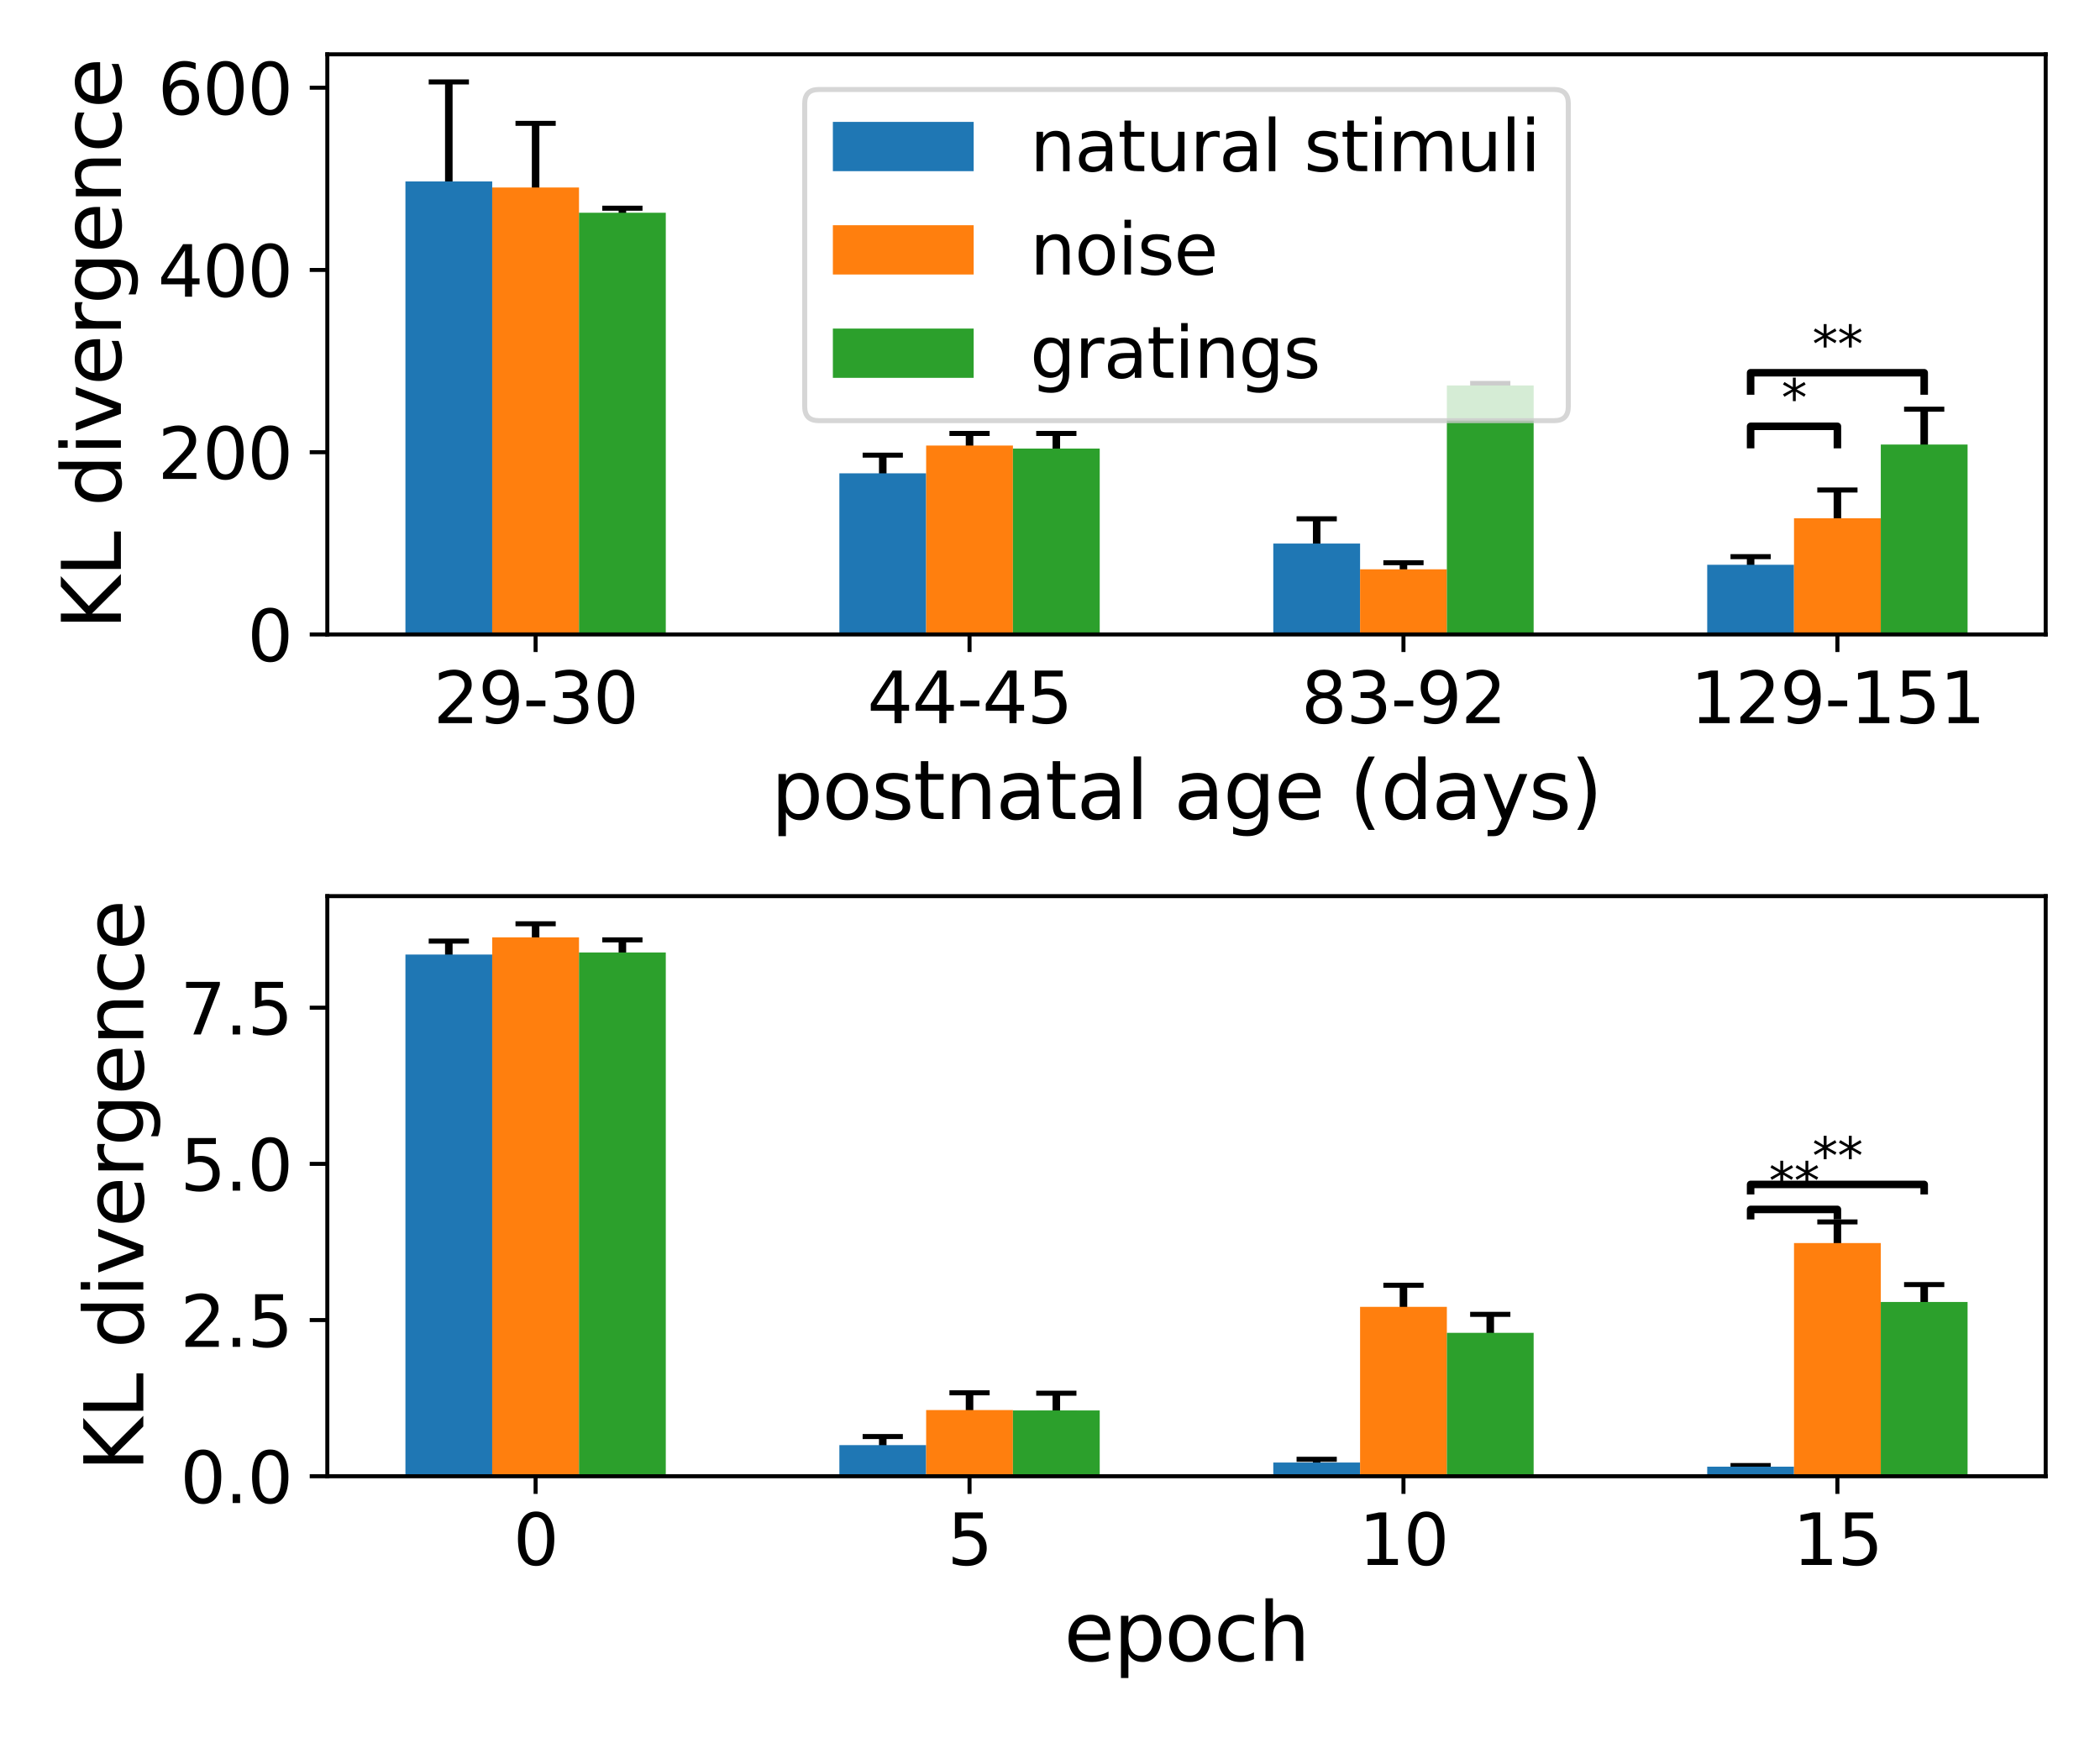 <?xml version="1.0" encoding="utf-8" standalone="no"?>
<!DOCTYPE svg PUBLIC "-//W3C//DTD SVG 1.1//EN"
  "http://www.w3.org/Graphics/SVG/1.1/DTD/svg11.dtd">
<svg xmlns:xlink="http://www.w3.org/1999/xlink" width="417.6pt" height="345.6pt" viewBox="0 0 417.6 345.6" xmlns="http://www.w3.org/2000/svg" version="1.1">
 <defs>
  <style type="text/css">*{stroke-linejoin: round; stroke-linecap: butt}</style>
 </defs>
 <g id="figure_1">
  <g id="patch_1">
   <path d="M 0 345.6 
L 417.6 345.6 
L 417.6 0 
L 0 0 
z
" style="fill: #ffffff"/>
  </g>
  <g id="axes_1">
   <g id="patch_2">
    <path d="M 65.09 126.16 
L 406.8 126.16 
L 406.8 10.8 
L 65.09 10.8 
z
" style="fill: #ffffff"/>
   </g>
   <g id="LineCollection_1">
    <path d="M 89.251 45.137 
L 89.251 16.293 
" clip-path="url(#pc6eabea1dc)" style="fill: none; stroke: #000000; stroke-width: 1.5"/>
    <path d="M 175.542 103.184 
L 175.542 90.509 
" clip-path="url(#pc6eabea1dc)" style="fill: none; stroke: #000000; stroke-width: 1.5"/>
    <path d="M 261.832 117.143 
L 261.832 103.162 
" clip-path="url(#pc6eabea1dc)" style="fill: none; stroke: #000000; stroke-width: 1.5"/>
    <path d="M 348.123 121.361 
L 348.123 110.694 
" clip-path="url(#pc6eabea1dc)" style="fill: none; stroke: #000000; stroke-width: 1.5"/>
   </g>
   <g id="line2d_1">
    <defs>
     <path id="m9ed8156017" d="M 4 0 
L -4 -0 
" style="stroke: #000000"/>
    </defs>
    <g clip-path="url(#pc6eabea1dc)">
     <use xlink:href="#m9ed8156017" x="89.251" y="45.137" style="stroke: #000000"/>
     <use xlink:href="#m9ed8156017" x="175.542" y="103.184" style="stroke: #000000"/>
     <use xlink:href="#m9ed8156017" x="261.832" y="117.143" style="stroke: #000000"/>
     <use xlink:href="#m9ed8156017" x="348.123" y="121.361" style="stroke: #000000"/>
    </g>
   </g>
   <g id="line2d_2">
    <g clip-path="url(#pc6eabea1dc)">
     <use xlink:href="#m9ed8156017" x="89.251" y="16.293" style="stroke: #000000"/>
     <use xlink:href="#m9ed8156017" x="175.542" y="90.509" style="stroke: #000000"/>
     <use xlink:href="#m9ed8156017" x="261.832" y="103.162" style="stroke: #000000"/>
     <use xlink:href="#m9ed8156017" x="348.123" y="110.694" style="stroke: #000000"/>
    </g>
   </g>
   <g id="LineCollection_2">
    <path d="M 106.509 46.342 
L 106.509 24.528 
" clip-path="url(#pc6eabea1dc)" style="fill: none; stroke: #000000; stroke-width: 1.5"/>
    <path d="M 192.8 97.66 
L 192.8 86.19 
" clip-path="url(#pc6eabea1dc)" style="fill: none; stroke: #000000; stroke-width: 1.5"/>
    <path d="M 279.09 122.265 
L 279.09 111.899 
" clip-path="url(#pc6eabea1dc)" style="fill: none; stroke: #000000; stroke-width: 1.5"/>
    <path d="M 365.381 112.122 
L 365.381 97.438 
" clip-path="url(#pc6eabea1dc)" style="fill: none; stroke: #000000; stroke-width: 1.5"/>
   </g>
   <g id="line2d_3">
    <g clip-path="url(#pc6eabea1dc)">
     <use xlink:href="#m9ed8156017" x="106.509" y="46.342" style="stroke: #000000"/>
     <use xlink:href="#m9ed8156017" x="192.8" y="97.66" style="stroke: #000000"/>
     <use xlink:href="#m9ed8156017" x="279.09" y="122.265" style="stroke: #000000"/>
     <use xlink:href="#m9ed8156017" x="365.381" y="112.122" style="stroke: #000000"/>
    </g>
   </g>
   <g id="line2d_4">
    <g clip-path="url(#pc6eabea1dc)">
     <use xlink:href="#m9ed8156017" x="106.509" y="24.528" style="stroke: #000000"/>
     <use xlink:href="#m9ed8156017" x="192.8" y="86.19" style="stroke: #000000"/>
     <use xlink:href="#m9ed8156017" x="279.09" y="111.899" style="stroke: #000000"/>
     <use xlink:href="#m9ed8156017" x="365.381" y="97.438" style="stroke: #000000"/>
    </g>
   </g>
   <g id="LineCollection_3">
    <path d="M 123.767 51.364 
L 123.767 41.4 
" clip-path="url(#pc6eabea1dc)" style="fill: none; stroke: #000000; stroke-width: 1.5"/>
    <path d="M 210.058 98.263 
L 210.058 86.19 
" clip-path="url(#pc6eabea1dc)" style="fill: none; stroke: #000000; stroke-width: 1.5"/>
    <path d="M 296.348 85.71 
L 296.348 76.248 
" clip-path="url(#pc6eabea1dc)" style="fill: none; stroke: #000000; stroke-width: 1.5"/>
    <path d="M 382.639 97.46 
L 382.639 81.37 
" clip-path="url(#pc6eabea1dc)" style="fill: none; stroke: #000000; stroke-width: 1.5"/>
   </g>
   <g id="line2d_5">
    <g clip-path="url(#pc6eabea1dc)">
     <use xlink:href="#m9ed8156017" x="123.767" y="51.364" style="stroke: #000000"/>
     <use xlink:href="#m9ed8156017" x="210.058" y="98.263" style="stroke: #000000"/>
     <use xlink:href="#m9ed8156017" x="296.348" y="85.71" style="stroke: #000000"/>
     <use xlink:href="#m9ed8156017" x="382.639" y="97.46" style="stroke: #000000"/>
    </g>
   </g>
   <g id="line2d_6">
    <g clip-path="url(#pc6eabea1dc)">
     <use xlink:href="#m9ed8156017" x="123.767" y="41.4" style="stroke: #000000"/>
     <use xlink:href="#m9ed8156017" x="210.058" y="86.19" style="stroke: #000000"/>
     <use xlink:href="#m9ed8156017" x="296.348" y="76.248" style="stroke: #000000"/>
     <use xlink:href="#m9ed8156017" x="382.639" y="81.37" style="stroke: #000000"/>
    </g>
   </g>
   <g id="matplotlib.axis_1">
    <g id="xtick_1">
     <g id="line2d_7">
      <defs>
       <path id="ma24b999162" d="M 0 0 
L 0 3.5 
" style="stroke: #000000; stroke-width: 0.8"/>
      </defs>
      <g>
       <use xlink:href="#ma24b999162" x="106.509" y="126.16" style="stroke: #000000; stroke-width: 0.8"/>
      </g>
     </g>
     <g id="text_1">
      <!-- 29-30 -->
      <g transform="translate(86.169 143.798)scale(0.14 -0.14)">
       <defs>
        <path id="DejaVuSans-32" d="M 1228 531 
L 3431 531 
L 3431 0 
L 469 0 
L 469 531 
Q 828 903 1448 1529 
Q 2069 2156 2228 2338 
Q 2531 2678 2651 2914 
Q 2772 3150 2772 3378 
Q 2772 3750 2511 3984 
Q 2250 4219 1831 4219 
Q 1534 4219 1204 4116 
Q 875 4013 500 3803 
L 500 4441 
Q 881 4594 1212 4672 
Q 1544 4750 1819 4750 
Q 2544 4750 2975 4387 
Q 3406 4025 3406 3419 
Q 3406 3131 3298 2873 
Q 3191 2616 2906 2266 
Q 2828 2175 2409 1742 
Q 1991 1309 1228 531 
z
" transform="scale(0.016)"/>
        <path id="DejaVuSans-39" d="M 703 97 
L 703 672 
Q 941 559 1184 500 
Q 1428 441 1663 441 
Q 2288 441 2617 861 
Q 2947 1281 2994 2138 
Q 2813 1869 2534 1725 
Q 2256 1581 1919 1581 
Q 1219 1581 811 2004 
Q 403 2428 403 3163 
Q 403 3881 828 4315 
Q 1253 4750 1959 4750 
Q 2769 4750 3195 4129 
Q 3622 3509 3622 2328 
Q 3622 1225 3098 567 
Q 2575 -91 1691 -91 
Q 1453 -91 1209 -44 
Q 966 3 703 97 
z
M 1959 2075 
Q 2384 2075 2632 2365 
Q 2881 2656 2881 3163 
Q 2881 3666 2632 3958 
Q 2384 4250 1959 4250 
Q 1534 4250 1286 3958 
Q 1038 3666 1038 3163 
Q 1038 2656 1286 2365 
Q 1534 2075 1959 2075 
z
" transform="scale(0.016)"/>
        <path id="DejaVuSans-2d" d="M 313 2009 
L 1997 2009 
L 1997 1497 
L 313 1497 
L 313 2009 
z
" transform="scale(0.016)"/>
        <path id="DejaVuSans-33" d="M 2597 2516 
Q 3050 2419 3304 2112 
Q 3559 1806 3559 1356 
Q 3559 666 3084 287 
Q 2609 -91 1734 -91 
Q 1441 -91 1130 -33 
Q 819 25 488 141 
L 488 750 
Q 750 597 1062 519 
Q 1375 441 1716 441 
Q 2309 441 2620 675 
Q 2931 909 2931 1356 
Q 2931 1769 2642 2001 
Q 2353 2234 1838 2234 
L 1294 2234 
L 1294 2753 
L 1863 2753 
Q 2328 2753 2575 2939 
Q 2822 3125 2822 3475 
Q 2822 3834 2567 4026 
Q 2313 4219 1838 4219 
Q 1578 4219 1281 4162 
Q 984 4106 628 3988 
L 628 4550 
Q 988 4650 1302 4700 
Q 1616 4750 1894 4750 
Q 2613 4750 3031 4423 
Q 3450 4097 3450 3541 
Q 3450 3153 3228 2886 
Q 3006 2619 2597 2516 
z
" transform="scale(0.016)"/>
        <path id="DejaVuSans-30" d="M 2034 4250 
Q 1547 4250 1301 3770 
Q 1056 3291 1056 2328 
Q 1056 1369 1301 889 
Q 1547 409 2034 409 
Q 2525 409 2770 889 
Q 3016 1369 3016 2328 
Q 3016 3291 2770 3770 
Q 2525 4250 2034 4250 
z
M 2034 4750 
Q 2819 4750 3233 4129 
Q 3647 3509 3647 2328 
Q 3647 1150 3233 529 
Q 2819 -91 2034 -91 
Q 1250 -91 836 529 
Q 422 1150 422 2328 
Q 422 3509 836 4129 
Q 1250 4750 2034 4750 
z
" transform="scale(0.016)"/>
       </defs>
       <use xlink:href="#DejaVuSans-32"/>
       <use xlink:href="#DejaVuSans-39" x="63.623"/>
       <use xlink:href="#DejaVuSans-2d" x="127.246"/>
       <use xlink:href="#DejaVuSans-33" x="163.33"/>
       <use xlink:href="#DejaVuSans-30" x="226.953"/>
      </g>
     </g>
    </g>
    <g id="xtick_2">
     <g id="line2d_8">
      <g>
       <use xlink:href="#ma24b999162" x="192.8" y="126.16" style="stroke: #000000; stroke-width: 0.8"/>
      </g>
     </g>
     <g id="text_2">
      <!-- 44-45 -->
      <g transform="translate(172.459 143.798)scale(0.14 -0.14)">
       <defs>
        <path id="DejaVuSans-34" d="M 2419 4116 
L 825 1625 
L 2419 1625 
L 2419 4116 
z
M 2253 4666 
L 3047 4666 
L 3047 1625 
L 3713 1625 
L 3713 1100 
L 3047 1100 
L 3047 0 
L 2419 0 
L 2419 1100 
L 313 1100 
L 313 1709 
L 2253 4666 
z
" transform="scale(0.016)"/>
        <path id="DejaVuSans-35" d="M 691 4666 
L 3169 4666 
L 3169 4134 
L 1269 4134 
L 1269 2991 
Q 1406 3038 1543 3061 
Q 1681 3084 1819 3084 
Q 2600 3084 3056 2656 
Q 3513 2228 3513 1497 
Q 3513 744 3044 326 
Q 2575 -91 1722 -91 
Q 1428 -91 1123 -41 
Q 819 9 494 109 
L 494 744 
Q 775 591 1075 516 
Q 1375 441 1709 441 
Q 2250 441 2565 725 
Q 2881 1009 2881 1497 
Q 2881 1984 2565 2268 
Q 2250 2553 1709 2553 
Q 1456 2553 1204 2497 
Q 953 2441 691 2322 
L 691 4666 
z
" transform="scale(0.016)"/>
       </defs>
       <use xlink:href="#DejaVuSans-34"/>
       <use xlink:href="#DejaVuSans-34" x="63.623"/>
       <use xlink:href="#DejaVuSans-2d" x="127.246"/>
       <use xlink:href="#DejaVuSans-34" x="163.33"/>
       <use xlink:href="#DejaVuSans-35" x="226.953"/>
      </g>
     </g>
    </g>
    <g id="xtick_3">
     <g id="line2d_9">
      <g>
       <use xlink:href="#ma24b999162" x="279.09" y="126.16" style="stroke: #000000; stroke-width: 0.8"/>
      </g>
     </g>
     <g id="text_3">
      <!-- 83-92 -->
      <g transform="translate(258.75 143.798)scale(0.14 -0.14)">
       <defs>
        <path id="DejaVuSans-38" d="M 2034 2216 
Q 1584 2216 1326 1975 
Q 1069 1734 1069 1313 
Q 1069 891 1326 650 
Q 1584 409 2034 409 
Q 2484 409 2743 651 
Q 3003 894 3003 1313 
Q 3003 1734 2745 1975 
Q 2488 2216 2034 2216 
z
M 1403 2484 
Q 997 2584 770 2862 
Q 544 3141 544 3541 
Q 544 4100 942 4425 
Q 1341 4750 2034 4750 
Q 2731 4750 3128 4425 
Q 3525 4100 3525 3541 
Q 3525 3141 3298 2862 
Q 3072 2584 2669 2484 
Q 3125 2378 3379 2068 
Q 3634 1759 3634 1313 
Q 3634 634 3220 271 
Q 2806 -91 2034 -91 
Q 1263 -91 848 271 
Q 434 634 434 1313 
Q 434 1759 690 2068 
Q 947 2378 1403 2484 
z
M 1172 3481 
Q 1172 3119 1398 2916 
Q 1625 2713 2034 2713 
Q 2441 2713 2670 2916 
Q 2900 3119 2900 3481 
Q 2900 3844 2670 4047 
Q 2441 4250 2034 4250 
Q 1625 4250 1398 4047 
Q 1172 3844 1172 3481 
z
" transform="scale(0.016)"/>
       </defs>
       <use xlink:href="#DejaVuSans-38"/>
       <use xlink:href="#DejaVuSans-33" x="63.623"/>
       <use xlink:href="#DejaVuSans-2d" x="127.246"/>
       <use xlink:href="#DejaVuSans-39" x="163.33"/>
       <use xlink:href="#DejaVuSans-32" x="226.953"/>
      </g>
     </g>
    </g>
    <g id="xtick_4">
     <g id="line2d_10">
      <g>
       <use xlink:href="#ma24b999162" x="365.381" y="126.16" style="stroke: #000000; stroke-width: 0.8"/>
      </g>
     </g>
     <g id="text_4">
      <!-- 129-151 -->
      <g transform="translate(336.133 143.798)scale(0.14 -0.14)">
       <defs>
        <path id="DejaVuSans-31" d="M 794 531 
L 1825 531 
L 1825 4091 
L 703 3866 
L 703 4441 
L 1819 4666 
L 2450 4666 
L 2450 531 
L 3481 531 
L 3481 0 
L 794 0 
L 794 531 
z
" transform="scale(0.016)"/>
       </defs>
       <use xlink:href="#DejaVuSans-31"/>
       <use xlink:href="#DejaVuSans-32" x="63.623"/>
       <use xlink:href="#DejaVuSans-39" x="127.246"/>
       <use xlink:href="#DejaVuSans-2d" x="190.869"/>
       <use xlink:href="#DejaVuSans-31" x="226.953"/>
       <use xlink:href="#DejaVuSans-35" x="290.576"/>
       <use xlink:href="#DejaVuSans-31" x="354.199"/>
      </g>
     </g>
    </g>
    <g id="text_5">
     <!-- postnatal age (days) -->
     <g transform="translate(153.319 162.867)scale(0.16 -0.16)">
      <defs>
       <path id="DejaVuSans-70" d="M 1159 525 
L 1159 -1331 
L 581 -1331 
L 581 3500 
L 1159 3500 
L 1159 2969 
Q 1341 3281 1617 3432 
Q 1894 3584 2278 3584 
Q 2916 3584 3314 3078 
Q 3713 2572 3713 1747 
Q 3713 922 3314 415 
Q 2916 -91 2278 -91 
Q 1894 -91 1617 61 
Q 1341 213 1159 525 
z
M 3116 1747 
Q 3116 2381 2855 2742 
Q 2594 3103 2138 3103 
Q 1681 3103 1420 2742 
Q 1159 2381 1159 1747 
Q 1159 1113 1420 752 
Q 1681 391 2138 391 
Q 2594 391 2855 752 
Q 3116 1113 3116 1747 
z
" transform="scale(0.016)"/>
       <path id="DejaVuSans-6f" d="M 1959 3097 
Q 1497 3097 1228 2736 
Q 959 2375 959 1747 
Q 959 1119 1226 758 
Q 1494 397 1959 397 
Q 2419 397 2687 759 
Q 2956 1122 2956 1747 
Q 2956 2369 2687 2733 
Q 2419 3097 1959 3097 
z
M 1959 3584 
Q 2709 3584 3137 3096 
Q 3566 2609 3566 1747 
Q 3566 888 3137 398 
Q 2709 -91 1959 -91 
Q 1206 -91 779 398 
Q 353 888 353 1747 
Q 353 2609 779 3096 
Q 1206 3584 1959 3584 
z
" transform="scale(0.016)"/>
       <path id="DejaVuSans-73" d="M 2834 3397 
L 2834 2853 
Q 2591 2978 2328 3040 
Q 2066 3103 1784 3103 
Q 1356 3103 1142 2972 
Q 928 2841 928 2578 
Q 928 2378 1081 2264 
Q 1234 2150 1697 2047 
L 1894 2003 
Q 2506 1872 2764 1633 
Q 3022 1394 3022 966 
Q 3022 478 2636 193 
Q 2250 -91 1575 -91 
Q 1294 -91 989 -36 
Q 684 19 347 128 
L 347 722 
Q 666 556 975 473 
Q 1284 391 1588 391 
Q 1994 391 2212 530 
Q 2431 669 2431 922 
Q 2431 1156 2273 1281 
Q 2116 1406 1581 1522 
L 1381 1569 
Q 847 1681 609 1914 
Q 372 2147 372 2553 
Q 372 3047 722 3315 
Q 1072 3584 1716 3584 
Q 2034 3584 2315 3537 
Q 2597 3491 2834 3397 
z
" transform="scale(0.016)"/>
       <path id="DejaVuSans-74" d="M 1172 4494 
L 1172 3500 
L 2356 3500 
L 2356 3053 
L 1172 3053 
L 1172 1153 
Q 1172 725 1289 603 
Q 1406 481 1766 481 
L 2356 481 
L 2356 0 
L 1766 0 
Q 1100 0 847 248 
Q 594 497 594 1153 
L 594 3053 
L 172 3053 
L 172 3500 
L 594 3500 
L 594 4494 
L 1172 4494 
z
" transform="scale(0.016)"/>
       <path id="DejaVuSans-6e" d="M 3513 2113 
L 3513 0 
L 2938 0 
L 2938 2094 
Q 2938 2591 2744 2837 
Q 2550 3084 2163 3084 
Q 1697 3084 1428 2787 
Q 1159 2491 1159 1978 
L 1159 0 
L 581 0 
L 581 3500 
L 1159 3500 
L 1159 2956 
Q 1366 3272 1645 3428 
Q 1925 3584 2291 3584 
Q 2894 3584 3203 3211 
Q 3513 2838 3513 2113 
z
" transform="scale(0.016)"/>
       <path id="DejaVuSans-61" d="M 2194 1759 
Q 1497 1759 1228 1600 
Q 959 1441 959 1056 
Q 959 750 1161 570 
Q 1363 391 1709 391 
Q 2188 391 2477 730 
Q 2766 1069 2766 1631 
L 2766 1759 
L 2194 1759 
z
M 3341 1997 
L 3341 0 
L 2766 0 
L 2766 531 
Q 2569 213 2275 61 
Q 1981 -91 1556 -91 
Q 1019 -91 701 211 
Q 384 513 384 1019 
Q 384 1609 779 1909 
Q 1175 2209 1959 2209 
L 2766 2209 
L 2766 2266 
Q 2766 2663 2505 2880 
Q 2244 3097 1772 3097 
Q 1472 3097 1187 3025 
Q 903 2953 641 2809 
L 641 3341 
Q 956 3463 1253 3523 
Q 1550 3584 1831 3584 
Q 2591 3584 2966 3190 
Q 3341 2797 3341 1997 
z
" transform="scale(0.016)"/>
       <path id="DejaVuSans-6c" d="M 603 4863 
L 1178 4863 
L 1178 0 
L 603 0 
L 603 4863 
z
" transform="scale(0.016)"/>
       <path id="DejaVuSans-20" transform="scale(0.016)"/>
       <path id="DejaVuSans-67" d="M 2906 1791 
Q 2906 2416 2648 2759 
Q 2391 3103 1925 3103 
Q 1463 3103 1205 2759 
Q 947 2416 947 1791 
Q 947 1169 1205 825 
Q 1463 481 1925 481 
Q 2391 481 2648 825 
Q 2906 1169 2906 1791 
z
M 3481 434 
Q 3481 -459 3084 -895 
Q 2688 -1331 1869 -1331 
Q 1566 -1331 1297 -1286 
Q 1028 -1241 775 -1147 
L 775 -588 
Q 1028 -725 1275 -790 
Q 1522 -856 1778 -856 
Q 2344 -856 2625 -561 
Q 2906 -266 2906 331 
L 2906 616 
Q 2728 306 2450 153 
Q 2172 0 1784 0 
Q 1141 0 747 490 
Q 353 981 353 1791 
Q 353 2603 747 3093 
Q 1141 3584 1784 3584 
Q 2172 3584 2450 3431 
Q 2728 3278 2906 2969 
L 2906 3500 
L 3481 3500 
L 3481 434 
z
" transform="scale(0.016)"/>
       <path id="DejaVuSans-65" d="M 3597 1894 
L 3597 1613 
L 953 1613 
Q 991 1019 1311 708 
Q 1631 397 2203 397 
Q 2534 397 2845 478 
Q 3156 559 3463 722 
L 3463 178 
Q 3153 47 2828 -22 
Q 2503 -91 2169 -91 
Q 1331 -91 842 396 
Q 353 884 353 1716 
Q 353 2575 817 3079 
Q 1281 3584 2069 3584 
Q 2775 3584 3186 3129 
Q 3597 2675 3597 1894 
z
M 3022 2063 
Q 3016 2534 2758 2815 
Q 2500 3097 2075 3097 
Q 1594 3097 1305 2825 
Q 1016 2553 972 2059 
L 3022 2063 
z
" transform="scale(0.016)"/>
       <path id="DejaVuSans-28" d="M 1984 4856 
Q 1566 4138 1362 3434 
Q 1159 2731 1159 2009 
Q 1159 1288 1364 580 
Q 1569 -128 1984 -844 
L 1484 -844 
Q 1016 -109 783 600 
Q 550 1309 550 2009 
Q 550 2706 781 3412 
Q 1013 4119 1484 4856 
L 1984 4856 
z
" transform="scale(0.016)"/>
       <path id="DejaVuSans-64" d="M 2906 2969 
L 2906 4863 
L 3481 4863 
L 3481 0 
L 2906 0 
L 2906 525 
Q 2725 213 2448 61 
Q 2172 -91 1784 -91 
Q 1150 -91 751 415 
Q 353 922 353 1747 
Q 353 2572 751 3078 
Q 1150 3584 1784 3584 
Q 2172 3584 2448 3432 
Q 2725 3281 2906 2969 
z
M 947 1747 
Q 947 1113 1208 752 
Q 1469 391 1925 391 
Q 2381 391 2643 752 
Q 2906 1113 2906 1747 
Q 2906 2381 2643 2742 
Q 2381 3103 1925 3103 
Q 1469 3103 1208 2742 
Q 947 2381 947 1747 
z
" transform="scale(0.016)"/>
       <path id="DejaVuSans-79" d="M 2059 -325 
Q 1816 -950 1584 -1140 
Q 1353 -1331 966 -1331 
L 506 -1331 
L 506 -850 
L 844 -850 
Q 1081 -850 1212 -737 
Q 1344 -625 1503 -206 
L 1606 56 
L 191 3500 
L 800 3500 
L 1894 763 
L 2988 3500 
L 3597 3500 
L 2059 -325 
z
" transform="scale(0.016)"/>
       <path id="DejaVuSans-29" d="M 513 4856 
L 1013 4856 
Q 1481 4119 1714 3412 
Q 1947 2706 1947 2009 
Q 1947 1309 1714 600 
Q 1481 -109 1013 -844 
L 513 -844 
Q 928 -128 1133 580 
Q 1338 1288 1338 2009 
Q 1338 2731 1133 3434 
Q 928 4138 513 4856 
z
" transform="scale(0.016)"/>
      </defs>
      <use xlink:href="#DejaVuSans-70"/>
      <use xlink:href="#DejaVuSans-6f" x="63.477"/>
      <use xlink:href="#DejaVuSans-73" x="124.658"/>
      <use xlink:href="#DejaVuSans-74" x="176.758"/>
      <use xlink:href="#DejaVuSans-6e" x="215.967"/>
      <use xlink:href="#DejaVuSans-61" x="279.346"/>
      <use xlink:href="#DejaVuSans-74" x="340.625"/>
      <use xlink:href="#DejaVuSans-61" x="379.834"/>
      <use xlink:href="#DejaVuSans-6c" x="441.113"/>
      <use xlink:href="#DejaVuSans-20" x="468.896"/>
      <use xlink:href="#DejaVuSans-61" x="500.684"/>
      <use xlink:href="#DejaVuSans-67" x="561.963"/>
      <use xlink:href="#DejaVuSans-65" x="625.439"/>
      <use xlink:href="#DejaVuSans-20" x="686.963"/>
      <use xlink:href="#DejaVuSans-28" x="718.75"/>
      <use xlink:href="#DejaVuSans-64" x="757.764"/>
      <use xlink:href="#DejaVuSans-61" x="821.24"/>
      <use xlink:href="#DejaVuSans-79" x="882.52"/>
      <use xlink:href="#DejaVuSans-73" x="941.699"/>
      <use xlink:href="#DejaVuSans-29" x="993.799"/>
     </g>
    </g>
   </g>
   <g id="matplotlib.axis_2">
    <g id="ytick_1">
     <g id="line2d_11">
      <defs>
       <path id="m3ec9435553" d="M 0 0 
L -3.5 0 
" style="stroke: #000000; stroke-width: 0.8"/>
      </defs>
      <g>
       <use xlink:href="#m3ec9435553" x="65.09" y="126.16" style="stroke: #000000; stroke-width: 0.8"/>
      </g>
     </g>
     <g id="text_6">
      <!-- 0 -->
      <g transform="translate(49.182 131.479)scale(0.14 -0.14)">
       <use xlink:href="#DejaVuSans-30"/>
      </g>
     </g>
    </g>
    <g id="ytick_2">
     <g id="line2d_12">
      <g>
       <use xlink:href="#m3ec9435553" x="65.09" y="89.92" style="stroke: #000000; stroke-width: 0.8"/>
      </g>
     </g>
     <g id="text_7">
      <!-- 200 -->
      <g transform="translate(31.367 95.239)scale(0.14 -0.14)">
       <use xlink:href="#DejaVuSans-32"/>
       <use xlink:href="#DejaVuSans-30" x="63.623"/>
       <use xlink:href="#DejaVuSans-30" x="127.246"/>
      </g>
     </g>
    </g>
    <g id="ytick_3">
     <g id="line2d_13">
      <g>
       <use xlink:href="#m3ec9435553" x="65.09" y="53.681" style="stroke: #000000; stroke-width: 0.8"/>
      </g>
     </g>
     <g id="text_8">
      <!-- 400 -->
      <g transform="translate(31.367 59)scale(0.14 -0.14)">
       <use xlink:href="#DejaVuSans-34"/>
       <use xlink:href="#DejaVuSans-30" x="63.623"/>
       <use xlink:href="#DejaVuSans-30" x="127.246"/>
      </g>
     </g>
    </g>
    <g id="ytick_4">
     <g id="line2d_14">
      <g>
       <use xlink:href="#m3ec9435553" x="65.09" y="17.441" style="stroke: #000000; stroke-width: 0.8"/>
      </g>
     </g>
     <g id="text_9">
      <!-- 600 -->
      <g transform="translate(31.367 22.76)scale(0.14 -0.14)">
       <defs>
        <path id="DejaVuSans-36" d="M 2113 2584 
Q 1688 2584 1439 2293 
Q 1191 2003 1191 1497 
Q 1191 994 1439 701 
Q 1688 409 2113 409 
Q 2538 409 2786 701 
Q 3034 994 3034 1497 
Q 3034 2003 2786 2293 
Q 2538 2584 2113 2584 
z
M 3366 4563 
L 3366 3988 
Q 3128 4100 2886 4159 
Q 2644 4219 2406 4219 
Q 1781 4219 1451 3797 
Q 1122 3375 1075 2522 
Q 1259 2794 1537 2939 
Q 1816 3084 2150 3084 
Q 2853 3084 3261 2657 
Q 3669 2231 3669 1497 
Q 3669 778 3244 343 
Q 2819 -91 2113 -91 
Q 1303 -91 875 529 
Q 447 1150 447 2328 
Q 447 3434 972 4092 
Q 1497 4750 2381 4750 
Q 2619 4750 2861 4703 
Q 3103 4656 3366 4563 
z
" transform="scale(0.016)"/>
       </defs>
       <use xlink:href="#DejaVuSans-36"/>
       <use xlink:href="#DejaVuSans-30" x="63.623"/>
       <use xlink:href="#DejaVuSans-30" x="127.246"/>
      </g>
     </g>
    </g>
    <g id="text_10">
     <!-- KL divergence -->
     <g transform="translate(24.04 125.226)rotate(-90)scale(0.16 -0.16)">
      <defs>
       <path id="DejaVuSans-4b" d="M 628 4666 
L 1259 4666 
L 1259 2694 
L 3353 4666 
L 4166 4666 
L 1850 2491 
L 4331 0 
L 3500 0 
L 1259 2247 
L 1259 0 
L 628 0 
L 628 4666 
z
" transform="scale(0.016)"/>
       <path id="DejaVuSans-4c" d="M 628 4666 
L 1259 4666 
L 1259 531 
L 3531 531 
L 3531 0 
L 628 0 
L 628 4666 
z
" transform="scale(0.016)"/>
       <path id="DejaVuSans-69" d="M 603 3500 
L 1178 3500 
L 1178 0 
L 603 0 
L 603 3500 
z
M 603 4863 
L 1178 4863 
L 1178 4134 
L 603 4134 
L 603 4863 
z
" transform="scale(0.016)"/>
       <path id="DejaVuSans-76" d="M 191 3500 
L 800 3500 
L 1894 563 
L 2988 3500 
L 3597 3500 
L 2284 0 
L 1503 0 
L 191 3500 
z
" transform="scale(0.016)"/>
       <path id="DejaVuSans-72" d="M 2631 2963 
Q 2534 3019 2420 3045 
Q 2306 3072 2169 3072 
Q 1681 3072 1420 2755 
Q 1159 2438 1159 1844 
L 1159 0 
L 581 0 
L 581 3500 
L 1159 3500 
L 1159 2956 
Q 1341 3275 1631 3429 
Q 1922 3584 2338 3584 
Q 2397 3584 2469 3576 
Q 2541 3569 2628 3553 
L 2631 2963 
z
" transform="scale(0.016)"/>
       <path id="DejaVuSans-63" d="M 3122 3366 
L 3122 2828 
Q 2878 2963 2633 3030 
Q 2388 3097 2138 3097 
Q 1578 3097 1268 2742 
Q 959 2388 959 1747 
Q 959 1106 1268 751 
Q 1578 397 2138 397 
Q 2388 397 2633 464 
Q 2878 531 3122 666 
L 3122 134 
Q 2881 22 2623 -34 
Q 2366 -91 2075 -91 
Q 1284 -91 818 406 
Q 353 903 353 1747 
Q 353 2603 823 3093 
Q 1294 3584 2113 3584 
Q 2378 3584 2631 3529 
Q 2884 3475 3122 3366 
z
" transform="scale(0.016)"/>
      </defs>
      <use xlink:href="#DejaVuSans-4b"/>
      <use xlink:href="#DejaVuSans-4c" x="65.576"/>
      <use xlink:href="#DejaVuSans-20" x="121.289"/>
      <use xlink:href="#DejaVuSans-64" x="153.076"/>
      <use xlink:href="#DejaVuSans-69" x="216.553"/>
      <use xlink:href="#DejaVuSans-76" x="244.336"/>
      <use xlink:href="#DejaVuSans-65" x="303.516"/>
      <use xlink:href="#DejaVuSans-72" x="365.039"/>
      <use xlink:href="#DejaVuSans-67" x="404.402"/>
      <use xlink:href="#DejaVuSans-65" x="467.879"/>
      <use xlink:href="#DejaVuSans-6e" x="529.402"/>
      <use xlink:href="#DejaVuSans-63" x="592.781"/>
      <use xlink:href="#DejaVuSans-65" x="647.762"/>
     </g>
    </g>
   </g>
   <g id="patch_3">
    <path d="M 80.622 126.16 
L 97.88 126.16 
L 97.88 36.077 
L 80.622 36.077 
z
" clip-path="url(#pc6eabea1dc)" style="fill: #1f77b4"/>
   </g>
   <g id="patch_4">
    <path d="M 166.913 126.16 
L 184.171 126.16 
L 184.171 94.124 
L 166.913 94.124 
z
" clip-path="url(#pc6eabea1dc)" style="fill: #1f77b4"/>
   </g>
   <g id="patch_5">
    <path d="M 253.203 126.16 
L 270.461 126.16 
L 270.461 108.083 
L 253.203 108.083 
z
" clip-path="url(#pc6eabea1dc)" style="fill: #1f77b4"/>
   </g>
   <g id="patch_6">
    <path d="M 339.493 126.16 
L 356.752 126.16 
L 356.752 112.301 
L 339.493 112.301 
z
" clip-path="url(#pc6eabea1dc)" style="fill: #1f77b4"/>
   </g>
   <g id="patch_7">
    <path d="M 97.88 126.16 
L 115.138 126.16 
L 115.138 37.282 
L 97.88 37.282 
z
" clip-path="url(#pc6eabea1dc)" style="fill: #ff7f0e"/>
   </g>
   <g id="patch_8">
    <path d="M 184.171 126.16 
L 201.429 126.16 
L 201.429 88.6 
L 184.171 88.6 
z
" clip-path="url(#pc6eabea1dc)" style="fill: #ff7f0e"/>
   </g>
   <g id="patch_9">
    <path d="M 270.461 126.16 
L 287.719 126.16 
L 287.719 113.205 
L 270.461 113.205 
z
" clip-path="url(#pc6eabea1dc)" style="fill: #ff7f0e"/>
   </g>
   <g id="patch_10">
    <path d="M 356.752 126.16 
L 374.01 126.16 
L 374.01 103.062 
L 356.752 103.062 
z
" clip-path="url(#pc6eabea1dc)" style="fill: #ff7f0e"/>
   </g>
   <g id="patch_11">
    <path d="M 115.138 126.16 
L 132.397 126.16 
L 132.397 42.304 
L 115.138 42.304 
z
" clip-path="url(#pc6eabea1dc)" style="fill: #2ca02c"/>
   </g>
   <g id="patch_12">
    <path d="M 201.429 126.16 
L 218.687 126.16 
L 218.687 89.203 
L 201.429 89.203 
z
" clip-path="url(#pc6eabea1dc)" style="fill: #2ca02c"/>
   </g>
   <g id="patch_13">
    <path d="M 287.719 126.16 
L 304.977 126.16 
L 304.977 76.65 
L 287.719 76.65 
z
" clip-path="url(#pc6eabea1dc)" style="fill: #2ca02c"/>
   </g>
   <g id="patch_14">
    <path d="M 374.01 126.16 
L 391.268 126.16 
L 391.268 88.4 
L 374.01 88.4 
z
" clip-path="url(#pc6eabea1dc)" style="fill: #2ca02c"/>
   </g>
   <g id="line2d_15">
    <path d="M 348.123 88.4 
L 348.123 84.776 
L 365.381 84.776 
L 365.381 88.4 
" clip-path="url(#pc6eabea1dc)" style="fill: none; stroke: #000000; stroke-width: 1.5; stroke-linecap: square"/>
   </g>
   <g id="line2d_16">
    <path d="M 348.123 77.746 
L 348.123 74.122 
L 382.639 74.122 
L 382.639 77.746 
" clip-path="url(#pc6eabea1dc)" style="fill: none; stroke: #000000; stroke-width: 1.5; stroke-linecap: square"/>
   </g>
   <g id="patch_15">
    <path d="M 65.09 126.16 
L 65.09 10.8 
" style="fill: none; stroke: #000000; stroke-width: 0.8; stroke-linejoin: miter; stroke-linecap: square"/>
   </g>
   <g id="patch_16">
    <path d="M 406.8 126.16 
L 406.8 10.8 
" style="fill: none; stroke: #000000; stroke-width: 0.8; stroke-linejoin: miter; stroke-linecap: square"/>
   </g>
   <g id="patch_17">
    <path d="M 65.09 126.16 
L 406.8 126.16 
" style="fill: none; stroke: #000000; stroke-width: 0.8; stroke-linejoin: miter; stroke-linecap: square"/>
   </g>
   <g id="patch_18">
    <path d="M 65.09 10.8 
L 406.8 10.8 
" style="fill: none; stroke: #000000; stroke-width: 0.8; stroke-linejoin: miter; stroke-linecap: square"/>
   </g>
   <g id="text_11">
    <!-- * -->
    <g transform="translate(354.252 82.696)scale(0.1 -0.1)">
     <defs>
      <path id="DejaVuSans-2a" d="M 3009 3897 
L 1888 3291 
L 3009 2681 
L 2828 2375 
L 1778 3009 
L 1778 1831 
L 1422 1831 
L 1422 3009 
L 372 2375 
L 191 2681 
L 1313 3291 
L 191 3897 
L 372 4206 
L 1422 3572 
L 1422 4750 
L 1778 4750 
L 1778 3572 
L 2828 4206 
L 3009 3897 
z
" transform="scale(0.016)"/>
     </defs>
     <use xlink:href="#DejaVuSans-2a"/>
    </g>
   </g>
   <g id="text_12">
    <!-- ** -->
    <g transform="translate(360.381 72.042)scale(0.1 -0.1)">
     <use xlink:href="#DejaVuSans-2a"/>
     <use xlink:href="#DejaVuSans-2a" x="50"/>
    </g>
   </g>
   <g id="legend_1">
    <g id="patch_19">
     <path d="M 162.822 83.648 
L 309.068 83.648 
Q 311.868 83.648 311.868 80.848 
L 311.868 20.6 
Q 311.868 17.8 309.068 17.8 
L 162.822 17.8 
Q 160.022 17.8 160.022 20.6 
L 160.022 80.848 
Q 160.022 83.648 162.822 83.648 
z
" style="fill: #ffffff; opacity: 0.8; stroke: #cccccc; stroke-linejoin: miter"/>
    </g>
    <g id="patch_20">
     <path d="M 165.622 34.038 
L 193.622 34.038 
L 193.622 24.238 
L 165.622 24.238 
z
" style="fill: #1f77b4"/>
    </g>
    <g id="text_13">
     <!-- natural stimuli -->
     <g transform="translate(204.822 34.038)scale(0.14 -0.14)">
      <defs>
       <path id="DejaVuSans-75" d="M 544 1381 
L 544 3500 
L 1119 3500 
L 1119 1403 
Q 1119 906 1312 657 
Q 1506 409 1894 409 
Q 2359 409 2629 706 
Q 2900 1003 2900 1516 
L 2900 3500 
L 3475 3500 
L 3475 0 
L 2900 0 
L 2900 538 
Q 2691 219 2414 64 
Q 2138 -91 1772 -91 
Q 1169 -91 856 284 
Q 544 659 544 1381 
z
M 1991 3584 
L 1991 3584 
z
" transform="scale(0.016)"/>
       <path id="DejaVuSans-6d" d="M 3328 2828 
Q 3544 3216 3844 3400 
Q 4144 3584 4550 3584 
Q 5097 3584 5394 3201 
Q 5691 2819 5691 2113 
L 5691 0 
L 5113 0 
L 5113 2094 
Q 5113 2597 4934 2840 
Q 4756 3084 4391 3084 
Q 3944 3084 3684 2787 
Q 3425 2491 3425 1978 
L 3425 0 
L 2847 0 
L 2847 2094 
Q 2847 2600 2669 2842 
Q 2491 3084 2119 3084 
Q 1678 3084 1418 2786 
Q 1159 2488 1159 1978 
L 1159 0 
L 581 0 
L 581 3500 
L 1159 3500 
L 1159 2956 
Q 1356 3278 1631 3431 
Q 1906 3584 2284 3584 
Q 2666 3584 2933 3390 
Q 3200 3197 3328 2828 
z
" transform="scale(0.016)"/>
      </defs>
      <use xlink:href="#DejaVuSans-6e"/>
      <use xlink:href="#DejaVuSans-61" x="63.379"/>
      <use xlink:href="#DejaVuSans-74" x="124.658"/>
      <use xlink:href="#DejaVuSans-75" x="163.867"/>
      <use xlink:href="#DejaVuSans-72" x="227.246"/>
      <use xlink:href="#DejaVuSans-61" x="268.359"/>
      <use xlink:href="#DejaVuSans-6c" x="329.639"/>
      <use xlink:href="#DejaVuSans-20" x="357.422"/>
      <use xlink:href="#DejaVuSans-73" x="389.209"/>
      <use xlink:href="#DejaVuSans-74" x="441.309"/>
      <use xlink:href="#DejaVuSans-69" x="480.518"/>
      <use xlink:href="#DejaVuSans-6d" x="508.301"/>
      <use xlink:href="#DejaVuSans-75" x="605.713"/>
      <use xlink:href="#DejaVuSans-6c" x="669.092"/>
      <use xlink:href="#DejaVuSans-69" x="696.875"/>
     </g>
    </g>
    <g id="patch_21">
     <path d="M 165.622 54.587 
L 193.622 54.587 
L 193.622 44.787 
L 165.622 44.787 
z
" style="fill: #ff7f0e"/>
    </g>
    <g id="text_14">
     <!-- noise -->
     <g transform="translate(204.822 54.587)scale(0.14 -0.14)">
      <use xlink:href="#DejaVuSans-6e"/>
      <use xlink:href="#DejaVuSans-6f" x="63.379"/>
      <use xlink:href="#DejaVuSans-69" x="124.561"/>
      <use xlink:href="#DejaVuSans-73" x="152.344"/>
      <use xlink:href="#DejaVuSans-65" x="204.443"/>
     </g>
    </g>
    <g id="patch_22">
     <path d="M 165.622 75.137 
L 193.622 75.137 
L 193.622 65.337 
L 165.622 65.337 
z
" style="fill: #2ca02c"/>
    </g>
    <g id="text_15">
     <!-- gratings -->
     <g transform="translate(204.822 75.137)scale(0.14 -0.14)">
      <use xlink:href="#DejaVuSans-67"/>
      <use xlink:href="#DejaVuSans-72" x="63.477"/>
      <use xlink:href="#DejaVuSans-61" x="104.59"/>
      <use xlink:href="#DejaVuSans-74" x="165.869"/>
      <use xlink:href="#DejaVuSans-69" x="205.078"/>
      <use xlink:href="#DejaVuSans-6e" x="232.861"/>
      <use xlink:href="#DejaVuSans-67" x="296.24"/>
      <use xlink:href="#DejaVuSans-73" x="359.717"/>
     </g>
    </g>
   </g>
  </g>
  <g id="axes_2">
   <g id="patch_23">
    <path d="M 65.09 293.56 
L 406.8 293.56 
L 406.8 178.2 
L 65.09 178.2 
z
" style="fill: #ffffff"/>
   </g>
   <g id="LineCollection_4">
    <path d="M 89.251 190.434 
L 89.251 187.138 
" clip-path="url(#p4ee239535e)" style="fill: none; stroke: #000000; stroke-width: 1.5"/>
    <path d="M 175.542 287.984 
L 175.542 285.662 
" clip-path="url(#p4ee239535e)" style="fill: none; stroke: #000000; stroke-width: 1.5"/>
    <path d="M 261.832 291.445 
L 261.832 290.179 
" clip-path="url(#p4ee239535e)" style="fill: none; stroke: #000000; stroke-width: 1.5"/>
    <path d="M 348.123 292.271 
L 348.123 291.428 
" clip-path="url(#p4ee239535e)" style="fill: none; stroke: #000000; stroke-width: 1.5"/>
   </g>
   <g id="line2d_17">
    <g clip-path="url(#p4ee239535e)">
     <use xlink:href="#m9ed8156017" x="89.251" y="190.434" style="stroke: #000000"/>
     <use xlink:href="#m9ed8156017" x="175.542" y="287.984" style="stroke: #000000"/>
     <use xlink:href="#m9ed8156017" x="261.832" y="291.445" style="stroke: #000000"/>
     <use xlink:href="#m9ed8156017" x="348.123" y="292.271" style="stroke: #000000"/>
    </g>
   </g>
   <g id="line2d_18">
    <g clip-path="url(#p4ee239535e)">
     <use xlink:href="#m9ed8156017" x="89.251" y="187.138" style="stroke: #000000"/>
     <use xlink:href="#m9ed8156017" x="175.542" y="285.662" style="stroke: #000000"/>
     <use xlink:href="#m9ed8156017" x="261.832" y="290.179" style="stroke: #000000"/>
     <use xlink:href="#m9ed8156017" x="348.123" y="291.428" style="stroke: #000000"/>
    </g>
   </g>
   <g id="LineCollection_5">
    <path d="M 106.509 187.02 
L 106.509 183.693 
" clip-path="url(#p4ee239535e)" style="fill: none; stroke: #000000; stroke-width: 1.5"/>
    <path d="M 192.8 281.016 
L 192.8 276.966 
" clip-path="url(#p4ee239535e)" style="fill: none; stroke: #000000; stroke-width: 1.5"/>
    <path d="M 279.09 260.492 
L 279.09 255.576 
" clip-path="url(#p4ee239535e)" style="fill: none; stroke: #000000; stroke-width: 1.5"/>
    <path d="M 365.381 247.81 
L 365.381 242.982 
" clip-path="url(#p4ee239535e)" style="fill: none; stroke: #000000; stroke-width: 1.5"/>
   </g>
   <g id="line2d_19">
    <g clip-path="url(#p4ee239535e)">
     <use xlink:href="#m9ed8156017" x="106.509" y="187.02" style="stroke: #000000"/>
     <use xlink:href="#m9ed8156017" x="192.8" y="281.016" style="stroke: #000000"/>
     <use xlink:href="#m9ed8156017" x="279.09" y="260.492" style="stroke: #000000"/>
     <use xlink:href="#m9ed8156017" x="365.381" y="247.81" style="stroke: #000000"/>
    </g>
   </g>
   <g id="line2d_20">
    <g clip-path="url(#p4ee239535e)">
     <use xlink:href="#m9ed8156017" x="106.509" y="183.693" style="stroke: #000000"/>
     <use xlink:href="#m9ed8156017" x="192.8" y="276.966" style="stroke: #000000"/>
     <use xlink:href="#m9ed8156017" x="279.09" y="255.576" style="stroke: #000000"/>
     <use xlink:href="#m9ed8156017" x="365.381" y="242.982" style="stroke: #000000"/>
    </g>
   </g>
   <g id="LineCollection_6">
    <path d="M 123.767 190.026 
L 123.767 186.899 
" clip-path="url(#p4ee239535e)" style="fill: none; stroke: #000000; stroke-width: 1.5"/>
    <path d="M 210.058 281.091 
L 210.058 277.041 
" clip-path="url(#p4ee239535e)" style="fill: none; stroke: #000000; stroke-width: 1.5"/>
    <path d="M 296.348 265.659 
L 296.348 261.361 
" clip-path="url(#p4ee239535e)" style="fill: none; stroke: #000000; stroke-width: 1.5"/>
    <path d="M 382.639 259.523 
L 382.639 255.442 
" clip-path="url(#p4ee239535e)" style="fill: none; stroke: #000000; stroke-width: 1.5"/>
   </g>
   <g id="line2d_21">
    <g clip-path="url(#p4ee239535e)">
     <use xlink:href="#m9ed8156017" x="123.767" y="190.026" style="stroke: #000000"/>
     <use xlink:href="#m9ed8156017" x="210.058" y="281.091" style="stroke: #000000"/>
     <use xlink:href="#m9ed8156017" x="296.348" y="265.659" style="stroke: #000000"/>
     <use xlink:href="#m9ed8156017" x="382.639" y="259.523" style="stroke: #000000"/>
    </g>
   </g>
   <g id="line2d_22">
    <g clip-path="url(#p4ee239535e)">
     <use xlink:href="#m9ed8156017" x="123.767" y="186.899" style="stroke: #000000"/>
     <use xlink:href="#m9ed8156017" x="210.058" y="277.041" style="stroke: #000000"/>
     <use xlink:href="#m9ed8156017" x="296.348" y="261.361" style="stroke: #000000"/>
     <use xlink:href="#m9ed8156017" x="382.639" y="255.442" style="stroke: #000000"/>
    </g>
   </g>
   <g id="matplotlib.axis_3">
    <g id="xtick_5">
     <g id="line2d_23">
      <g>
       <use xlink:href="#ma24b999162" x="106.509" y="293.56" style="stroke: #000000; stroke-width: 0.8"/>
      </g>
     </g>
     <g id="text_16">
      <!-- 0 -->
      <g transform="translate(102.056 311.198)scale(0.14 -0.14)">
       <use xlink:href="#DejaVuSans-30"/>
      </g>
     </g>
    </g>
    <g id="xtick_6">
     <g id="line2d_24">
      <g>
       <use xlink:href="#ma24b999162" x="192.8" y="293.56" style="stroke: #000000; stroke-width: 0.8"/>
      </g>
     </g>
     <g id="text_17">
      <!-- 5 -->
      <g transform="translate(188.346 311.198)scale(0.14 -0.14)">
       <use xlink:href="#DejaVuSans-35"/>
      </g>
     </g>
    </g>
    <g id="xtick_7">
     <g id="line2d_25">
      <g>
       <use xlink:href="#ma24b999162" x="279.09" y="293.56" style="stroke: #000000; stroke-width: 0.8"/>
      </g>
     </g>
     <g id="text_18">
      <!-- 10 -->
      <g transform="translate(270.183 311.198)scale(0.14 -0.14)">
       <use xlink:href="#DejaVuSans-31"/>
       <use xlink:href="#DejaVuSans-30" x="63.623"/>
      </g>
     </g>
    </g>
    <g id="xtick_8">
     <g id="line2d_26">
      <g>
       <use xlink:href="#ma24b999162" x="365.381" y="293.56" style="stroke: #000000; stroke-width: 0.8"/>
      </g>
     </g>
     <g id="text_19">
      <!-- 15 -->
      <g transform="translate(356.473 311.198)scale(0.14 -0.14)">
       <use xlink:href="#DejaVuSans-31"/>
       <use xlink:href="#DejaVuSans-35" x="63.623"/>
      </g>
     </g>
    </g>
    <g id="text_20">
     <!-- epoch -->
     <g transform="translate(211.58 330.267)scale(0.16 -0.16)">
      <defs>
       <path id="DejaVuSans-68" d="M 3513 2113 
L 3513 0 
L 2938 0 
L 2938 2094 
Q 2938 2591 2744 2837 
Q 2550 3084 2163 3084 
Q 1697 3084 1428 2787 
Q 1159 2491 1159 1978 
L 1159 0 
L 581 0 
L 581 4863 
L 1159 4863 
L 1159 2956 
Q 1366 3272 1645 3428 
Q 1925 3584 2291 3584 
Q 2894 3584 3203 3211 
Q 3513 2838 3513 2113 
z
" transform="scale(0.016)"/>
      </defs>
      <use xlink:href="#DejaVuSans-65"/>
      <use xlink:href="#DejaVuSans-70" x="61.523"/>
      <use xlink:href="#DejaVuSans-6f" x="125"/>
      <use xlink:href="#DejaVuSans-63" x="186.182"/>
      <use xlink:href="#DejaVuSans-68" x="241.162"/>
     </g>
    </g>
   </g>
   <g id="matplotlib.axis_4">
    <g id="ytick_5">
     <g id="line2d_27">
      <g>
       <use xlink:href="#m3ec9435553" x="65.09" y="293.56" style="stroke: #000000; stroke-width: 0.8"/>
      </g>
     </g>
     <g id="text_21">
      <!-- 0.0 -->
      <g transform="translate(35.826 298.879)scale(0.14 -0.14)">
       <defs>
        <path id="DejaVuSans-2e" d="M 684 794 
L 1344 794 
L 1344 0 
L 684 0 
L 684 794 
z
" transform="scale(0.016)"/>
       </defs>
       <use xlink:href="#DejaVuSans-30"/>
       <use xlink:href="#DejaVuSans-2e" x="63.623"/>
       <use xlink:href="#DejaVuSans-30" x="95.41"/>
      </g>
     </g>
    </g>
    <g id="ytick_6">
     <g id="line2d_28">
      <g>
       <use xlink:href="#m3ec9435553" x="65.09" y="262.501" style="stroke: #000000; stroke-width: 0.8"/>
      </g>
     </g>
     <g id="text_22">
      <!-- 2.5 -->
      <g transform="translate(35.826 267.82)scale(0.14 -0.14)">
       <use xlink:href="#DejaVuSans-32"/>
       <use xlink:href="#DejaVuSans-2e" x="63.623"/>
       <use xlink:href="#DejaVuSans-35" x="95.41"/>
      </g>
     </g>
    </g>
    <g id="ytick_7">
     <g id="line2d_29">
      <g>
       <use xlink:href="#m3ec9435553" x="65.09" y="231.443" style="stroke: #000000; stroke-width: 0.8"/>
      </g>
     </g>
     <g id="text_23">
      <!-- 5.0 -->
      <g transform="translate(35.826 236.762)scale(0.14 -0.14)">
       <use xlink:href="#DejaVuSans-35"/>
       <use xlink:href="#DejaVuSans-2e" x="63.623"/>
       <use xlink:href="#DejaVuSans-30" x="95.41"/>
      </g>
     </g>
    </g>
    <g id="ytick_8">
     <g id="line2d_30">
      <g>
       <use xlink:href="#m3ec9435553" x="65.09" y="200.384" style="stroke: #000000; stroke-width: 0.8"/>
      </g>
     </g>
     <g id="text_24">
      <!-- 7.5 -->
      <g transform="translate(35.826 205.703)scale(0.14 -0.14)">
       <defs>
        <path id="DejaVuSans-37" d="M 525 4666 
L 3525 4666 
L 3525 4397 
L 1831 0 
L 1172 0 
L 2766 4134 
L 525 4134 
L 525 4666 
z
" transform="scale(0.016)"/>
       </defs>
       <use xlink:href="#DejaVuSans-37"/>
       <use xlink:href="#DejaVuSans-2e" x="63.623"/>
       <use xlink:href="#DejaVuSans-35" x="95.41"/>
      </g>
     </g>
    </g>
    <g id="text_25">
     <!-- KL divergence -->
     <g transform="translate(28.498 292.626)rotate(-90)scale(0.16 -0.16)">
      <use xlink:href="#DejaVuSans-4b"/>
      <use xlink:href="#DejaVuSans-4c" x="65.576"/>
      <use xlink:href="#DejaVuSans-20" x="121.289"/>
      <use xlink:href="#DejaVuSans-64" x="153.076"/>
      <use xlink:href="#DejaVuSans-69" x="216.553"/>
      <use xlink:href="#DejaVuSans-76" x="244.336"/>
      <use xlink:href="#DejaVuSans-65" x="303.516"/>
      <use xlink:href="#DejaVuSans-72" x="365.039"/>
      <use xlink:href="#DejaVuSans-67" x="404.402"/>
      <use xlink:href="#DejaVuSans-65" x="467.879"/>
      <use xlink:href="#DejaVuSans-6e" x="529.402"/>
      <use xlink:href="#DejaVuSans-63" x="592.781"/>
      <use xlink:href="#DejaVuSans-65" x="647.762"/>
     </g>
    </g>
   </g>
   <g id="patch_24">
    <path d="M 80.622 293.56 
L 97.88 293.56 
L 97.88 189.813 
L 80.622 189.813 
z
" clip-path="url(#p4ee239535e)" style="fill: #1f77b4"/>
   </g>
   <g id="patch_25">
    <path d="M 166.913 293.56 
L 184.171 293.56 
L 184.171 287.363 
L 166.913 287.363 
z
" clip-path="url(#p4ee239535e)" style="fill: #1f77b4"/>
   </g>
   <g id="patch_26">
    <path d="M 253.203 293.56 
L 270.461 293.56 
L 270.461 290.824 
L 253.203 290.824 
z
" clip-path="url(#p4ee239535e)" style="fill: #1f77b4"/>
   </g>
   <g id="patch_27">
    <path d="M 339.493 293.56 
L 356.752 293.56 
L 356.752 291.65 
L 339.493 291.65 
z
" clip-path="url(#p4ee239535e)" style="fill: #1f77b4"/>
   </g>
   <g id="patch_28">
    <path d="M 97.88 293.56 
L 115.138 293.56 
L 115.138 186.399 
L 97.88 186.399 
z
" clip-path="url(#p4ee239535e)" style="fill: #ff7f0e"/>
   </g>
   <g id="patch_29">
    <path d="M 184.171 293.56 
L 201.429 293.56 
L 201.429 280.394 
L 184.171 280.394 
z
" clip-path="url(#p4ee239535e)" style="fill: #ff7f0e"/>
   </g>
   <g id="patch_30">
    <path d="M 270.461 293.56 
L 287.719 293.56 
L 287.719 259.871 
L 270.461 259.871 
z
" clip-path="url(#p4ee239535e)" style="fill: #ff7f0e"/>
   </g>
   <g id="patch_31">
    <path d="M 356.752 293.56 
L 374.01 293.56 
L 374.01 247.189 
L 356.752 247.189 
z
" clip-path="url(#p4ee239535e)" style="fill: #ff7f0e"/>
   </g>
   <g id="patch_32">
    <path d="M 115.138 293.56 
L 132.397 293.56 
L 132.397 189.405 
L 115.138 189.405 
z
" clip-path="url(#p4ee239535e)" style="fill: #2ca02c"/>
   </g>
   <g id="patch_33">
    <path d="M 201.429 293.56 
L 218.687 293.56 
L 218.687 280.47 
L 201.429 280.47 
z
" clip-path="url(#p4ee239535e)" style="fill: #2ca02c"/>
   </g>
   <g id="patch_34">
    <path d="M 287.719 293.56 
L 304.977 293.56 
L 304.977 265.038 
L 287.719 265.038 
z
" clip-path="url(#p4ee239535e)" style="fill: #2ca02c"/>
   </g>
   <g id="patch_35">
    <path d="M 374.01 293.56 
L 391.268 293.56 
L 391.268 258.902 
L 374.01 258.902 
z
" clip-path="url(#p4ee239535e)" style="fill: #2ca02c"/>
   </g>
   <g id="line2d_31">
    <path d="M 348.123 241.74 
L 348.123 240.497 
L 365.381 240.497 
L 365.381 241.74 
" clip-path="url(#p4ee239535e)" style="fill: none; stroke: #000000; stroke-width: 1.5; stroke-linecap: square"/>
   </g>
   <g id="line2d_32">
    <path d="M 348.123 236.77 
L 348.123 235.528 
L 382.639 235.528 
L 382.639 236.77 
" clip-path="url(#p4ee239535e)" style="fill: none; stroke: #000000; stroke-width: 1.5; stroke-linecap: square"/>
   </g>
   <g id="patch_36">
    <path d="M 65.09 293.56 
L 65.09 178.2 
" style="fill: none; stroke: #000000; stroke-width: 0.8; stroke-linejoin: miter; stroke-linecap: square"/>
   </g>
   <g id="patch_37">
    <path d="M 406.8 293.56 
L 406.8 178.2 
" style="fill: none; stroke: #000000; stroke-width: 0.8; stroke-linejoin: miter; stroke-linecap: square"/>
   </g>
   <g id="patch_38">
    <path d="M 65.09 293.56 
L 406.8 293.56 
" style="fill: none; stroke: #000000; stroke-width: 0.8; stroke-linejoin: miter; stroke-linecap: square"/>
   </g>
   <g id="patch_39">
    <path d="M 65.09 178.2 
L 406.8 178.2 
" style="fill: none; stroke: #000000; stroke-width: 0.8; stroke-linejoin: miter; stroke-linecap: square"/>
   </g>
   <g id="text_26">
    <!-- ** -->
    <g transform="translate(351.752 238.418)scale(0.1 -0.1)">
     <use xlink:href="#DejaVuSans-2a"/>
     <use xlink:href="#DejaVuSans-2a" x="50"/>
    </g>
   </g>
   <g id="text_27">
    <!-- ** -->
    <g transform="translate(360.381 233.448)scale(0.1 -0.1)">
     <use xlink:href="#DejaVuSans-2a"/>
     <use xlink:href="#DejaVuSans-2a" x="50"/>
    </g>
   </g>
  </g>
 </g>
 <defs>
  <clipPath id="pc6eabea1dc">
   <rect x="65.09" y="10.8" width="341.71" height="115.36"/>
  </clipPath>
  <clipPath id="p4ee239535e">
   <rect x="65.09" y="178.2" width="341.71" height="115.36"/>
  </clipPath>
 </defs>
</svg>
